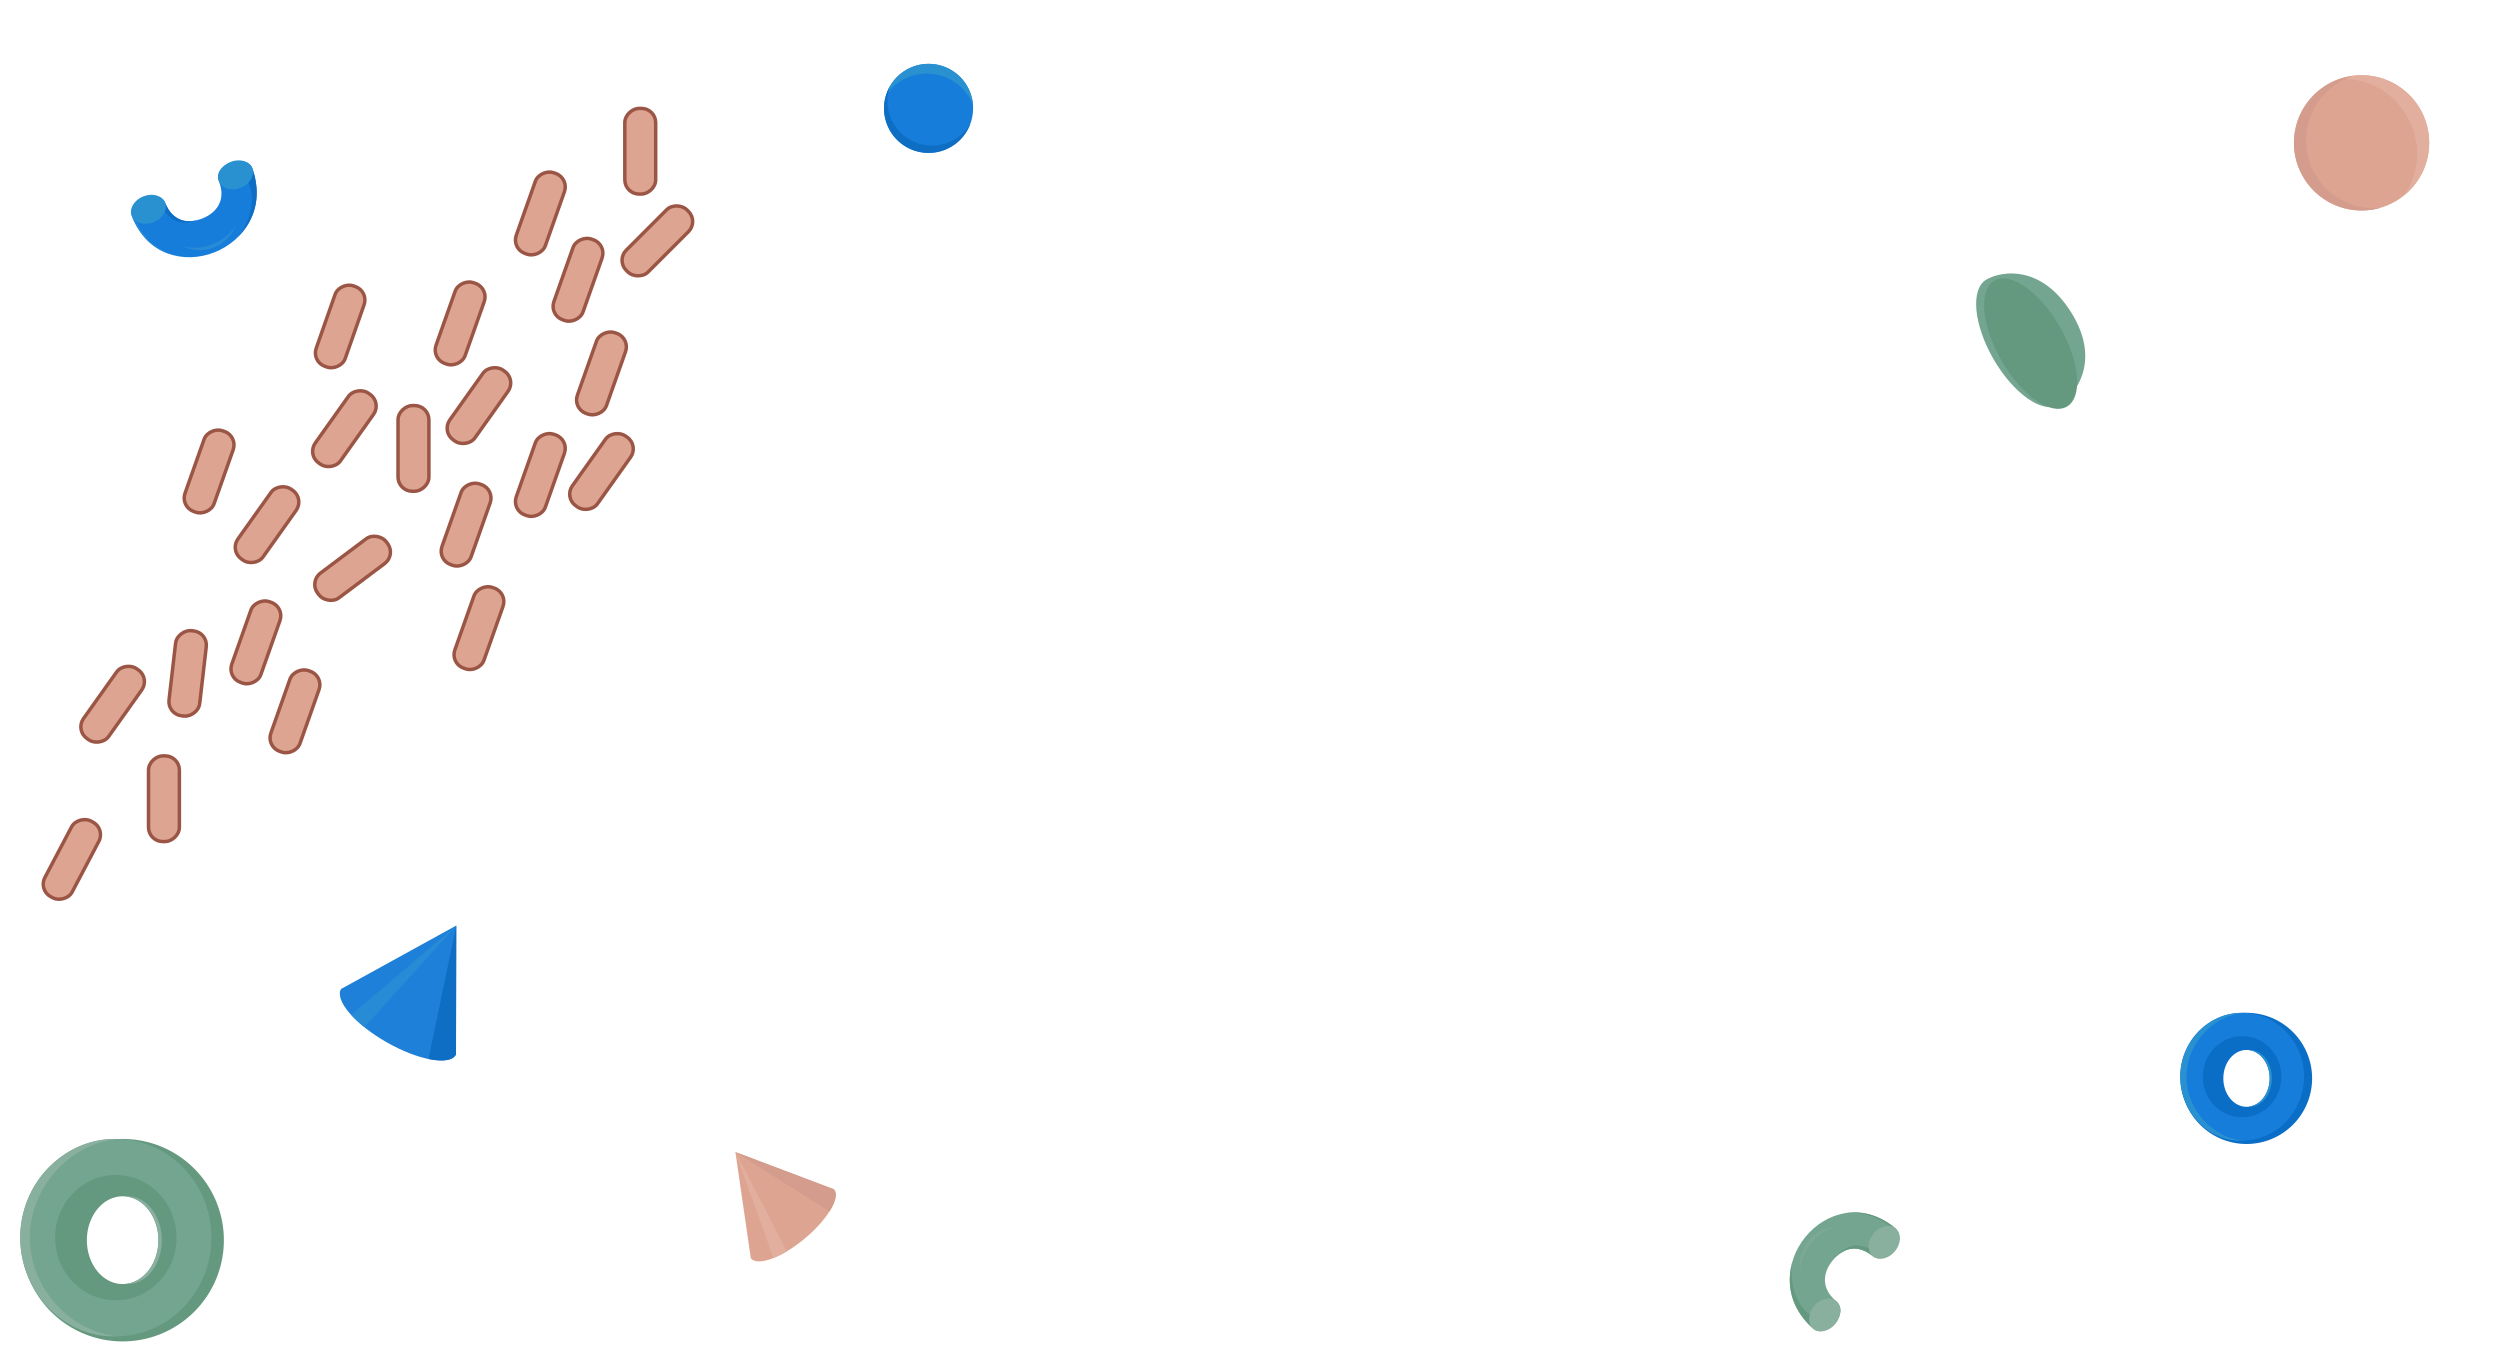 <svg id="shapes" xmlns="http://www.w3.org/2000/svg" viewBox="0 0 1430.05 776.31"><defs><style>.cls-1,.cls-8{fill:#dda591;}.cls-1{stroke:#9b5545;stroke-miterlimit:10;stroke-width:2px;}.cls-2{fill:#64997f;}.cls-3{fill:#74a591;}.cls-4{fill:#89af9f;}.cls-5{fill:#0a6dc6;}.cls-6{fill:#167ddb;}.cls-7{fill:#2a91d1;}.cls-9{fill:#d39c8c;}.cls-10{fill:#e2af9f;}.cls-11{fill:#0e6ec4;}.cls-12{fill:#1e80d8;}.cls-13{fill:#278bd6;}.cls-14{fill:#7ea896;}</style></defs><rect class="cls-1" x="121.86" y="358.63" width="49.01" height="17.66" rx="8.14" transform="translate(-248.87 382.9) rotate(-70.52)"/><rect class="cls-1" x="238.7" y="176.18" width="49.01" height="17.66" rx="8.14" transform="translate(1.01 371.45) rotate(-70.52)"/><rect class="cls-1" x="319.55" y="204.78" width="49.01" height="17.66" rx="8.14" transform="translate(27.93 466.73) rotate(-70.52)"/><rect class="cls-1" x="284.58" y="113.28" width="49.01" height="17.66" rx="8.14" transform="translate(90.9 372.78) rotate(-70.52)"/><rect class="cls-1" x="351.52" y="128.96" width="49.01" height="17.66" rx="8.14" transform="translate(12.7 306.25) rotate(-45)"/><rect class="cls-1" x="306.12" y="151.21" width="49.01" height="17.66" rx="8.14" transform="translate(69.49 418.37) rotate(-70.52)"/><rect class="cls-1" x="144.22" y="398.07" width="49.01" height="17.66" rx="8.14" transform="translate(-271.15 430.27) rotate(-70.52)"/><rect class="cls-1" x="95.1" y="260.86" width="49.01" height="17.66" rx="8.14" transform="translate(-174.53 292.52) rotate(-70.52)"/><rect class="cls-1" x="242.1" y="291.27" width="49.01" height="17.66" rx="8.14" transform="translate(-105.22 451.37) rotate(-70.52)"/><rect class="cls-1" x="249.46" y="350.48" width="49.01" height="17.66" rx="8.14" transform="translate(-156.14 497.76) rotate(-70.52)"/><rect class="cls-1" x="284.58" y="262.87" width="49.01" height="17.66" rx="8.14" transform="translate(-50.13 472.49) rotate(-70.52)"/><rect class="cls-1" x="171.27" y="178.02" width="49.01" height="17.66" rx="8.14" transform="matrix(0.33, -0.94, 0.94, 0.33, -45.67, 309.11)"/><rect class="cls-1" x="82.82" y="376.35" width="49.01" height="17.66" rx="8.14" transform="translate(-287.63 447.53) rotate(-83.4)"/><rect class="cls-1" x="212" y="247.68" width="49.01" height="17.66" rx="8.14" transform="translate(-20 493.01) rotate(-90)"/><rect class="cls-1" x="341.72" y="77.68" width="49.01" height="17.66" rx="8.14" transform="translate(279.72 452.73) rotate(-90)"/><rect class="cls-1" x="69.28" y="448.05" width="49.01" height="17.66" rx="8.14" transform="translate(-363.1 550.67) rotate(-90)"/><rect class="cls-1" x="16.61" y="482.77" width="49.01" height="17.66" rx="8.14" transform="translate(-413.03 298.94) rotate(-62.23)"/><rect class="cls-1" x="128.25" y="291.27" width="49.01" height="17.66" rx="8.14" transform="translate(-180.34 250.67) rotate(-54.58)"/><rect class="cls-1" x="319.55" y="260.86" width="49.01" height="17.66" rx="8.14" transform="translate(-75.12 393.78) rotate(-54.58)"/><rect class="cls-1" x="39.93" y="393.99" width="49.01" height="17.66" rx="8.14" transform="translate(-301.18 221.88) rotate(-54.58)"/><rect class="cls-1" x="249.46" y="223.17" width="49.01" height="17.66" rx="8.14" transform="translate(-73.88 320.81) rotate(-54.58)"/><rect class="cls-1" x="172.5" y="236.37" width="49.01" height="17.66" rx="8.14" transform="translate(-116.99 263.65) rotate(-54.58)"/><rect class="cls-1" x="177.2" y="316.22" width="49.01" height="17.66" rx="8.14" transform="translate(-154.7 186.06) rotate(-36.87)"/><path class="cls-2" d="M70.16,651.5a57.91,57.91,0,1,0,57.9,57.91A57.91,57.91,0,0,0,70.16,651.5Zm0,83c-11.3,0-20.46-11.23-20.46-25.09s9.16-25.09,20.46-25.09,20.46,11.23,20.46,25.09S81.46,734.5,70.16,734.5Z"/><path class="cls-3" d="M66.25,651.5c-30.2,0-54.68,25.27-54.68,56.45s24.48,56.44,54.68,56.44,54.67-25.27,54.67-56.44S96.44,651.5,66.25,651.5Zm0,92.3c-19.18,0-34.73-16-34.73-35.85s15.55-35.86,34.73-35.86S101,688.14,101,708,85.43,743.8,66.25,743.8Z"/><path class="cls-4" d="M17.26,712.39l-.06-.67c0-.46-.06-.91-.08-1.37,0-.8-.06-1.6-.06-2.41,0-1.05,0-2.09.09-3.12a.49.49,0,0,0,0-.12c1.6-27,23.42-50.64,50.26-53.13l-2.09-.06c-29.28,0-53.76,26.26-53.76,56.43s23.83,56.45,53.1,56.45h2.75C41,761.93,19.4,738.8,17.26,712.39Z"/><path class="cls-4" d="M90.54,707.37c0,.1,0,.21,0,.31l0,.63c0,.36,0,.73,0,1.1s0,1,0,1.43v.06c-.59,12.36-8.35,22.35-18.14,23.49l-.19.11h1c10.68,0,19.36-11.25,19.36-25.09s-8.68-25.09-19.36-25.09h-1l.19.11C82.08,685.56,89.76,695.26,90.54,707.37Z"/><path class="cls-5" d="M1285.06,579.34a37.52,37.52,0,1,0,37.51,37.51A37.51,37.51,0,0,0,1285.06,579.34Zm0,53.77c-7.32,0-13.26-7.28-13.26-16.26s5.94-16.25,13.26-16.25,13.25,7.28,13.25,16.25S1292.38,633.11,1285.06,633.11Z"/><path class="cls-6" d="M1282.53,579.34c-19.56,0-35.42,16.37-35.42,36.57s15.86,36.56,35.42,36.56,35.41-16.37,35.41-36.56S1302.09,579.34,1282.53,579.34Zm0,59.79c-12.43,0-22.5-10.4-22.5-23.22s10.07-23.23,22.5-23.23,22.49,10.4,22.49,23.23S1295,639.13,1282.53,639.13Z"/><path class="cls-7" d="M1250.79,618.79l0-.44c0-.29,0-.59-.06-.88,0-.52,0-1,0-1.56,0-.68,0-1.36.06-2a.22.22,0,0,0,0-.08c1-17.47,15.17-32.8,32.55-34.41l-1.35,0c-19,0-34.82,17-34.82,36.56s15.43,36.56,34.4,36.56h1.77C1266.16,650.88,1252.18,635.9,1250.79,618.79Z"/><path class="cls-7" d="M1298.26,615.53c0,.07,0,.14,0,.2s0,.27,0,.41,0,.48,0,.71,0,.63,0,.93v0c-.38,8-5.41,14.48-11.75,15.22l-.13.07h.65c6.92,0,12.55-7.29,12.55-16.26s-5.63-16.25-12.55-16.25h-.65l.13.07C1292.78,601.4,1297.76,607.69,1298.26,615.53Z"/><circle class="cls-8" cx="1350.86" cy="81.72" r="38.68"/><path class="cls-9" d="M1323.25,97.69A38.65,38.65,0,0,1,1347,43.24a38.68,38.68,0,1,0,14.77,75.6A38.67,38.67,0,0,1,1323.25,97.69Z"/><path class="cls-10" d="M1350.86,43a34.4,34.4,0,0,0-3.9.2,42.82,42.82,0,0,0-5.52,2.08c22.78,0,41.25,20,41.25,42.82a41,41,0,0,1-7.4,23.56A38.67,38.67,0,0,0,1350.86,43Z"/><circle class="cls-6" cx="531.16" cy="62" r="25.48"/><path class="cls-11" d="M528.91,82.9A25.48,25.48,0,0,1,508,53.53a25.74,25.74,0,0,1,1.17-4.43,25.48,25.48,0,1,0,45.94,21.57A25.49,25.49,0,0,1,528.91,82.9Z"/><path class="cls-7" d="M510.6,47a22.42,22.42,0,0,0-1.41,2.15,29.37,29.37,0,0,0-1,3.74C517,40.73,534.86,38.72,547,47.58a27.09,27.09,0,0,1,9.64,13.11A25.48,25.48,0,0,0,510.6,47Z"/><path class="cls-3" d="M1184.55,178.37c18,28.47,2.33,48-6.88,53.27s-25.93-6.44-37.37-26.25-13.26-40.19-4-45.5S1167.83,151.89,1184.55,178.37Z"/><ellipse class="cls-2" cx="1156.96" cy="195.77" rx="19.24" ry="41.43" transform="matrix(0.87, -0.5, 0.5, 0.87, 57.12, 604.71)"/><path class="cls-12" d="M260.81,603.23c-3.7,6.48-21.42,3.33-39.57-7s-29.87-24-26.17-30.5L261,529.42Z"/><path class="cls-11" d="M245.11,605.77,261,529.42l-.15,73.81C258.82,607.06,252.58,607.26,245.11,605.77Z"/><path class="cls-13" d="M208.5,587.58,261,529.42l-60.1,51.08A68.17,68.17,0,0,0,208.5,587.58Z"/><path class="cls-8" d="M477,680.29c3.89,4.69-3.59,17.32-16.71,28.23s-26.92,16-30.81,11.27L420.66,659Z"/><path class="cls-9" d="M474.48,693l-53.82-34L477,680.29C479.39,682.91,477.76,687.74,474.48,693Z"/><path class="cls-10" d="M450.09,715.79,420.66,659l21.83,60.57A54.6,54.6,0,0,0,450.09,715.79Z"/><path class="cls-3" d="M1037.22,760.1c-36.64-32.75,9.19-88.57,47.13-57.41,7.18,8-6.89,20.95-13,15.9-9-7.37-17.19-4.67-23.08,2.49s-6.41,16.18,2,23.13S1044.39,766,1037.22,760.1Z"/><ellipse class="cls-4" cx="1043.74" cy="752.16" rx="10.28" ry="7.96" transform="translate(-199.9 1081.52) rotate(-50.61)"/><ellipse class="cls-4" cx="1077.83" cy="710.64" rx="10.28" ry="7.96" transform="translate(-155.37 1092.69) rotate(-50.61)"/><path class="cls-2" d="M1025.2,721.87c-.65,2.87-2,21,9.92,30-.8,3.49-.17,6.39,2.1,8.25C1030.44,753.89,1020,741.74,1025.2,721.87Z"/><path class="cls-2" d="M1049.17,720c6.78-7.6,11.76-9.18,19.74-6a6.75,6.75,0,0,0,2.39,4.62c-3.46-2.81-7.37-4.88-12.58-4.22C1055.55,714.77,1051.87,717.05,1049.17,720Z"/><path class="cls-2" d="M1053.86,694.27c6.48-1.29,17.61-2.16,30.49,8.42a5.9,5.9,0,0,0-3.56-1.43C1069.71,693.15,1059.74,693.25,1053.86,694.27Z"/><path class="cls-14" d="M1036,711.06a26.13,26.13,0,0,1,14.7-9.34,22.09,22.09,0,0,0-21,25.59A26.39,26.39,0,0,1,1036,711.06Z"/><path class="cls-6" d="M144.36,96.25c16.08,46.36-51,72.84-69,27.23C73,113,91.55,108.54,94.47,115.94c4.25,10.79,12.74,12.43,21.35,9s13.45-11,9.43-21.17S141,87.62,144.36,96.25Z"/><ellipse class="cls-7" cx="134.81" cy="100.02" rx="10.27" ry="7.95" transform="translate(-27.31 56.48) rotate(-21.54)"/><ellipse class="cls-7" cx="84.91" cy="119.71" rx="10.27" ry="7.95" transform="translate(-38.02 39.54) rotate(-21.54)"/><path class="cls-11" d="M136.29,135.45c2-2.19,11.91-17.34,5.89-31,2.39-2.66,3.25-5.49,2.18-8.21C147.26,105,150.47,120.63,136.29,135.45Z"/><path class="cls-11" d="M114.46,125.46c-9.61,3.34-14.72,2.31-20.15-4.33a6.72,6.72,0,0,0,.16-5.19c1.66,4.13,4.06,7.83,8.93,9.79C106.36,126.92,110.68,126.71,114.46,125.46Z"/><path class="cls-13" d="M97.89,145.63c-6.29-2-16.42-6.66-22.53-22.15a5.92,5.92,0,0,0,2.42,3C83.51,138.92,92.26,143.67,97.89,145.63Z"/><path class="cls-13" d="M121.61,139.63a26.09,26.09,0,0,1-17.37,1A22,22,0,0,0,135,128.51,26.29,26.29,0,0,1,121.61,139.63Z"/></svg>